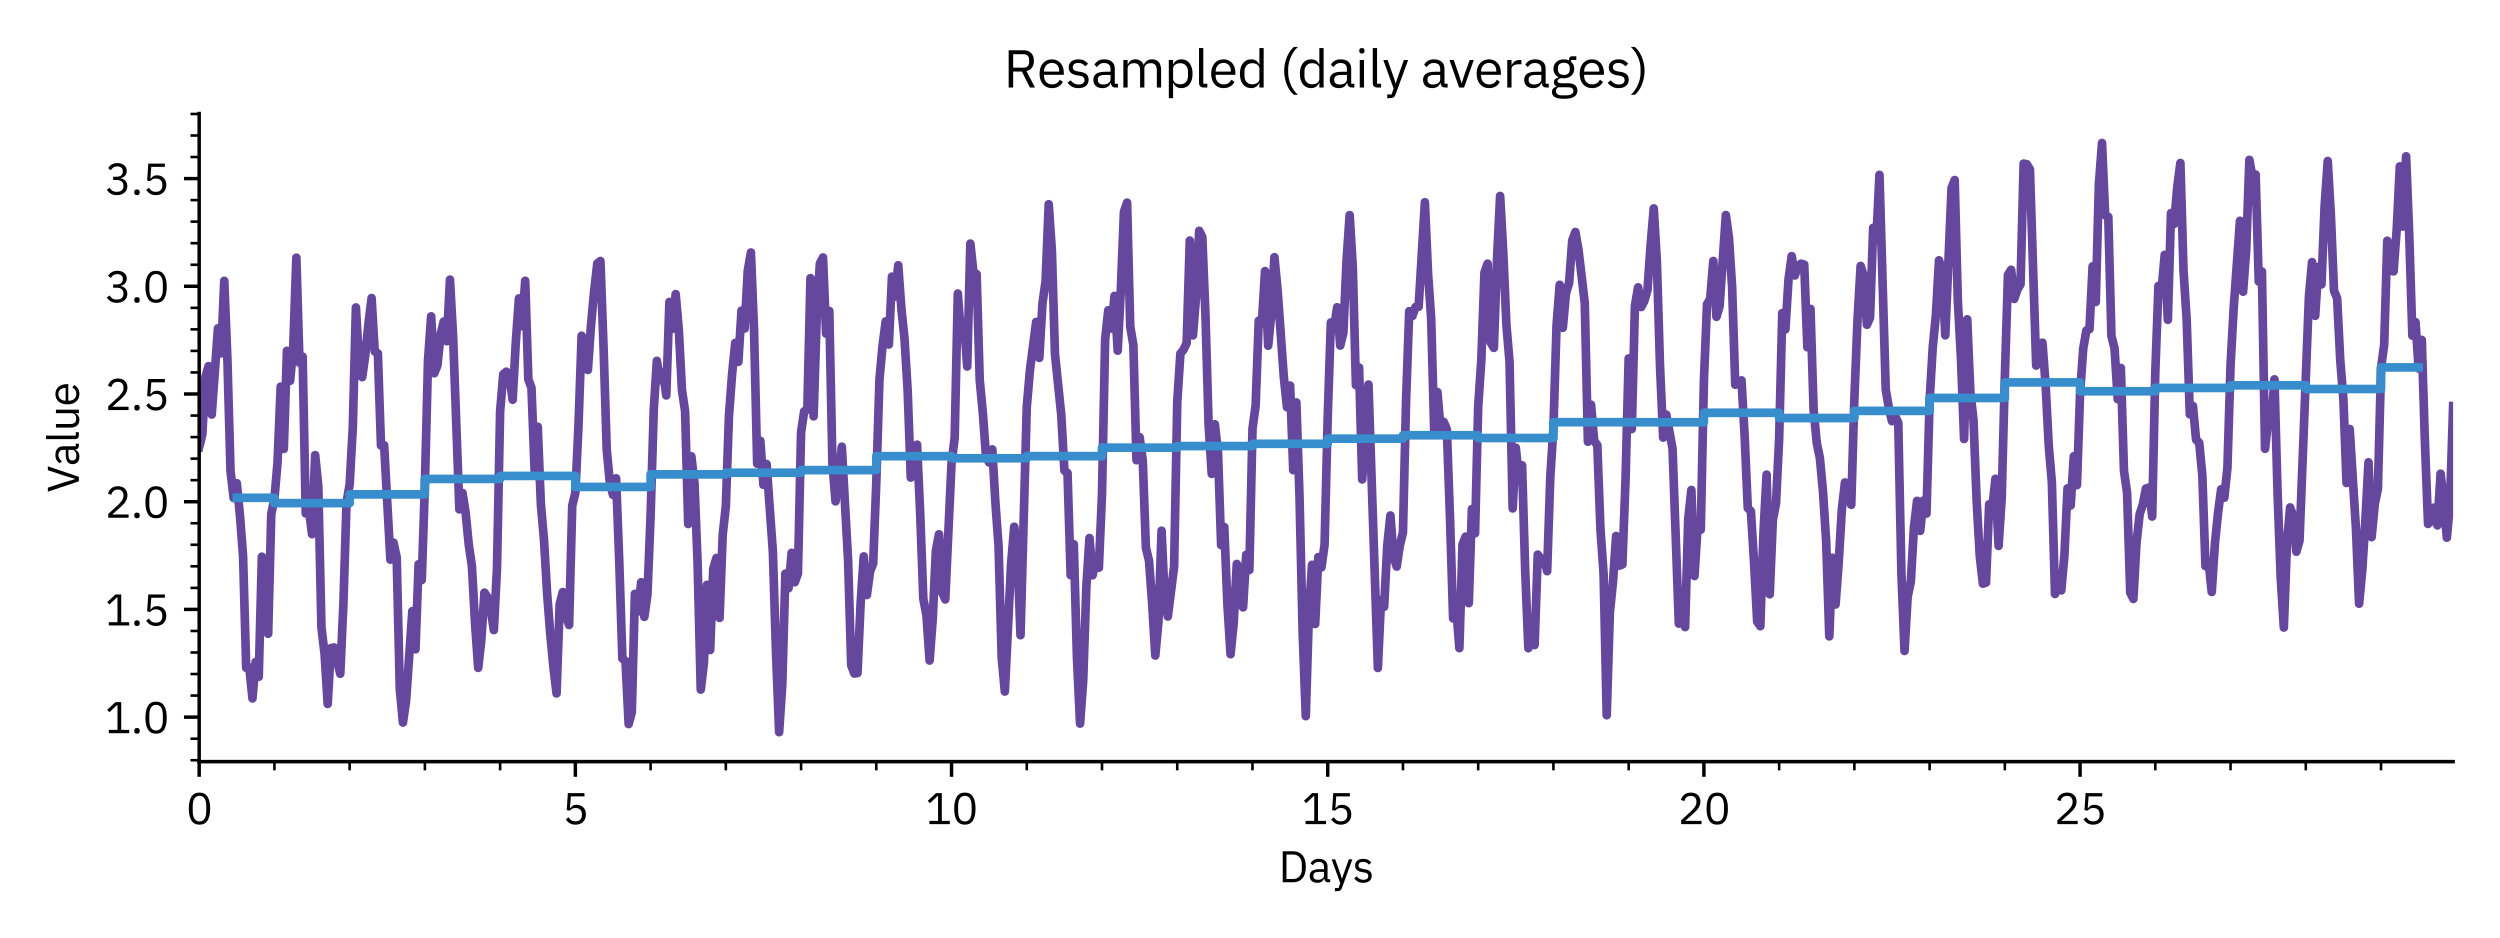 <?xml version="1.0" encoding="utf-8" standalone="no"?>
<!DOCTYPE svg PUBLIC "-//W3C//DTD SVG 1.1//EN"
  "http://www.w3.org/Graphics/SVG/1.1/DTD/svg11.dtd">
<svg xmlns:xlink="http://www.w3.org/1999/xlink" width="576pt" height="216pt" viewBox="0 0 576 216" xmlns="http://www.w3.org/2000/svg" version="1.1">
 <defs>
  <style type="text/css">*{stroke-linejoin: round; stroke-linecap: butt}</style>
 </defs>
 <g id="figure_1">
  <g id="patch_1">
   <path d="M 0 216 
L 576 216 
L 576 0 
L 0 0 
L 0 216 
z
" style="fill: none"/>
  </g>
  <g id="axes_1">
   <g id="patch_2">
    <path d="M 45.89 175.48 
L 565.2 175.48 
L 565.2 26.16 
L 45.89 26.16 
L 45.89 175.48 
z
" style="fill: none"/>
   </g>
   <g id="matplotlib.axis_1">
    <g id="xtick_1">
     <g id="line2d_1">
      <defs>
       <path id="mc8172fa92f" d="M 0 0 
L 0 3.5 
" style="stroke: #000000; stroke-width: 0.8"/>
      </defs>
      <g>
       <use xlink:href="#mc8172fa92f" x="45.89" y="175.48" style="stroke: #000000; stroke-width: 0.8"/>
      </g>
     </g>
     <g id="text_1">
      <!-- 0 -->
      <g transform="translate(42.89 189.88) scale(0.1 -0.1)">
       <defs>
        <path id="IBMPlexSans-30" d="M 1920 -77 
Q 1120 -77 752 531 
Q 384 1139 384 2234 
Q 384 3328 752 3936 
Q 1120 4544 1920 4544 
Q 2720 4544 3088 3936 
Q 3456 3328 3456 2234 
Q 3456 1139 3088 531 
Q 2720 -77 1920 -77 
z
M 1920 390 
Q 2182 390 2368 499 
Q 2554 608 2669 806 
Q 2784 1005 2838 1273 
Q 2893 1542 2893 1869 
L 2893 2598 
Q 2893 2925 2838 3193 
Q 2784 3462 2669 3660 
Q 2554 3859 2368 3968 
Q 2182 4077 1920 4077 
Q 1658 4077 1472 3968 
Q 1286 3859 1171 3660 
Q 1056 3462 1001 3193 
Q 947 2925 947 2598 
L 947 1869 
Q 947 1542 1001 1273 
Q 1056 1005 1171 806 
Q 1286 608 1472 499 
Q 1658 390 1920 390 
z
" transform="scale(0.016)"/>
       </defs>
       <use xlink:href="#IBMPlexSans-30"/>
      </g>
     </g>
    </g>
    <g id="xtick_2">
     <g id="line2d_2">
      <g>
       <use xlink:href="#mc8172fa92f" x="132.562" y="175.48" style="stroke: #000000; stroke-width: 0.8"/>
      </g>
     </g>
     <g id="text_2">
      <!-- 5 -->
      <g transform="translate(129.562 189.88) scale(0.1 -0.1)">
       <defs>
        <path id="IBMPlexSans-35" d="M 3187 3994 
L 1229 3994 
L 1101 2291 
L 1146 2291 
Q 1306 2515 1507 2649 
Q 1709 2784 2061 2784 
Q 2349 2784 2592 2688 
Q 2835 2592 3014 2416 
Q 3194 2240 3293 1984 
Q 3392 1728 3392 1402 
Q 3392 1075 3289 803 
Q 3187 531 2992 336 
Q 2797 141 2518 32 
Q 2240 -77 1888 -77 
Q 1606 -77 1392 -13 
Q 1178 51 1011 160 
Q 845 269 720 403 
Q 595 538 493 685 
L 896 992 
Q 979 858 1072 749 
Q 1165 640 1277 563 
Q 1389 486 1536 444 
Q 1683 403 1888 403 
Q 2349 403 2585 646 
Q 2822 890 2822 1331 
L 2822 1395 
Q 2822 1837 2585 2080 
Q 2349 2323 1888 2323 
Q 1581 2323 1405 2211 
Q 1229 2099 1088 1946 
L 634 2010 
L 794 4467 
L 3187 4467 
L 3187 3994 
z
" transform="scale(0.016)"/>
       </defs>
       <use xlink:href="#IBMPlexSans-35"/>
      </g>
     </g>
    </g>
    <g id="xtick_3">
     <g id="line2d_3">
      <g>
       <use xlink:href="#mc8172fa92f" x="219.234" y="175.48" style="stroke: #000000; stroke-width: 0.8"/>
      </g>
     </g>
     <g id="text_3">
      <!-- 10 -->
      <g transform="translate(213.234 189.88) scale(0.1 -0.1)">
       <defs>
        <path id="IBMPlexSans-31" d="M 563 0 
L 563 474 
L 1811 474 
L 1811 4070 
L 1766 4070 
L 640 3021 
L 326 3360 
L 1510 4467 
L 2349 4467 
L 2349 474 
L 3501 474 
L 3501 0 
L 563 0 
z
" transform="scale(0.016)"/>
       </defs>
       <use xlink:href="#IBMPlexSans-31"/>
       <use xlink:href="#IBMPlexSans-30" transform="translate(60 0)"/>
      </g>
     </g>
    </g>
    <g id="xtick_4">
     <g id="line2d_4">
      <g>
       <use xlink:href="#mc8172fa92f" x="305.906" y="175.48" style="stroke: #000000; stroke-width: 0.8"/>
      </g>
     </g>
     <g id="text_4">
      <!-- 15 -->
      <g transform="translate(299.906 189.88) scale(0.1 -0.1)">
       <use xlink:href="#IBMPlexSans-31"/>
       <use xlink:href="#IBMPlexSans-35" transform="translate(60 0)"/>
      </g>
     </g>
    </g>
    <g id="xtick_5">
     <g id="line2d_5">
      <g>
       <use xlink:href="#mc8172fa92f" x="392.578" y="175.48" style="stroke: #000000; stroke-width: 0.8"/>
      </g>
     </g>
     <g id="text_5">
      <!-- 20 -->
      <g transform="translate(386.578 189.88) scale(0.1 -0.1)">
       <defs>
        <path id="IBMPlexSans-32" d="M 3411 0 
L 480 0 
L 480 550 
L 1939 1894 
Q 2253 2182 2464 2505 
Q 2675 2829 2675 3155 
L 2675 3232 
Q 2675 3603 2470 3833 
Q 2266 4064 1850 4064 
Q 1645 4064 1491 4006 
Q 1338 3949 1226 3846 
Q 1114 3744 1040 3606 
Q 966 3469 922 3309 
L 442 3494 
Q 506 3693 618 3881 
Q 730 4070 899 4217 
Q 1069 4365 1309 4454 
Q 1549 4544 1875 4544 
Q 2202 4544 2458 4448 
Q 2714 4352 2886 4179 
Q 3059 4006 3152 3769 
Q 3245 3533 3245 3245 
Q 3245 2982 3171 2758 
Q 3098 2534 2970 2332 
Q 2842 2131 2659 1939 
Q 2477 1747 2266 1555 
L 1062 474 
L 3411 474 
L 3411 0 
z
" transform="scale(0.016)"/>
       </defs>
       <use xlink:href="#IBMPlexSans-32"/>
       <use xlink:href="#IBMPlexSans-30" transform="translate(60 0)"/>
      </g>
     </g>
    </g>
    <g id="xtick_6">
     <g id="line2d_6">
      <g>
       <use xlink:href="#mc8172fa92f" x="479.25" y="175.48" style="stroke: #000000; stroke-width: 0.8"/>
      </g>
     </g>
     <g id="text_6">
      <!-- 25 -->
      <g transform="translate(473.25 189.88) scale(0.1 -0.1)">
       <use xlink:href="#IBMPlexSans-32"/>
       <use xlink:href="#IBMPlexSans-35" transform="translate(60 0)"/>
      </g>
     </g>
    </g>
    <g id="xtick_7">
     <g id="line2d_7">
      <defs>
       <path id="m38eae09aa5" d="M 0 0 
L 0 2 
" style="stroke: #000000; stroke-width: 0.6"/>
      </defs>
      <g>
       <use xlink:href="#m38eae09aa5" x="63.224" y="175.48" style="stroke: #000000; stroke-width: 0.6"/>
      </g>
     </g>
    </g>
    <g id="xtick_8">
     <g id="line2d_8">
      <g>
       <use xlink:href="#m38eae09aa5" x="80.559" y="175.48" style="stroke: #000000; stroke-width: 0.6"/>
      </g>
     </g>
    </g>
    <g id="xtick_9">
     <g id="line2d_9">
      <g>
       <use xlink:href="#m38eae09aa5" x="97.893" y="175.48" style="stroke: #000000; stroke-width: 0.6"/>
      </g>
     </g>
    </g>
    <g id="xtick_10">
     <g id="line2d_10">
      <g>
       <use xlink:href="#m38eae09aa5" x="115.228" y="175.48" style="stroke: #000000; stroke-width: 0.6"/>
      </g>
     </g>
    </g>
    <g id="xtick_11">
     <g id="line2d_11">
      <g>
       <use xlink:href="#m38eae09aa5" x="149.896" y="175.48" style="stroke: #000000; stroke-width: 0.6"/>
      </g>
     </g>
    </g>
    <g id="xtick_12">
     <g id="line2d_12">
      <g>
       <use xlink:href="#m38eae09aa5" x="167.231" y="175.48" style="stroke: #000000; stroke-width: 0.6"/>
      </g>
     </g>
    </g>
    <g id="xtick_13">
     <g id="line2d_13">
      <g>
       <use xlink:href="#m38eae09aa5" x="184.565" y="175.48" style="stroke: #000000; stroke-width: 0.6"/>
      </g>
     </g>
    </g>
    <g id="xtick_14">
     <g id="line2d_14">
      <g>
       <use xlink:href="#m38eae09aa5" x="201.9" y="175.48" style="stroke: #000000; stroke-width: 0.6"/>
      </g>
     </g>
    </g>
    <g id="xtick_15">
     <g id="line2d_15">
      <g>
       <use xlink:href="#m38eae09aa5" x="236.568" y="175.48" style="stroke: #000000; stroke-width: 0.6"/>
      </g>
     </g>
    </g>
    <g id="xtick_16">
     <g id="line2d_16">
      <g>
       <use xlink:href="#m38eae09aa5" x="253.903" y="175.48" style="stroke: #000000; stroke-width: 0.6"/>
      </g>
     </g>
    </g>
    <g id="xtick_17">
     <g id="line2d_17">
      <g>
       <use xlink:href="#m38eae09aa5" x="271.237" y="175.48" style="stroke: #000000; stroke-width: 0.6"/>
      </g>
     </g>
    </g>
    <g id="xtick_18">
     <g id="line2d_18">
      <g>
       <use xlink:href="#m38eae09aa5" x="288.572" y="175.48" style="stroke: #000000; stroke-width: 0.6"/>
      </g>
     </g>
    </g>
    <g id="xtick_19">
     <g id="line2d_19">
      <g>
       <use xlink:href="#m38eae09aa5" x="323.241" y="175.48" style="stroke: #000000; stroke-width: 0.6"/>
      </g>
     </g>
    </g>
    <g id="xtick_20">
     <g id="line2d_20">
      <g>
       <use xlink:href="#m38eae09aa5" x="340.575" y="175.48" style="stroke: #000000; stroke-width: 0.6"/>
      </g>
     </g>
    </g>
    <g id="xtick_21">
     <g id="line2d_21">
      <g>
       <use xlink:href="#m38eae09aa5" x="357.909" y="175.48" style="stroke: #000000; stroke-width: 0.6"/>
      </g>
     </g>
    </g>
    <g id="xtick_22">
     <g id="line2d_22">
      <g>
       <use xlink:href="#m38eae09aa5" x="375.244" y="175.48" style="stroke: #000000; stroke-width: 0.6"/>
      </g>
     </g>
    </g>
    <g id="xtick_23">
     <g id="line2d_23">
      <g>
       <use xlink:href="#m38eae09aa5" x="409.913" y="175.48" style="stroke: #000000; stroke-width: 0.6"/>
      </g>
     </g>
    </g>
    <g id="xtick_24">
     <g id="line2d_24">
      <g>
       <use xlink:href="#m38eae09aa5" x="427.247" y="175.48" style="stroke: #000000; stroke-width: 0.6"/>
      </g>
     </g>
    </g>
    <g id="xtick_25">
     <g id="line2d_25">
      <g>
       <use xlink:href="#m38eae09aa5" x="444.581" y="175.48" style="stroke: #000000; stroke-width: 0.6"/>
      </g>
     </g>
    </g>
    <g id="xtick_26">
     <g id="line2d_26">
      <g>
       <use xlink:href="#m38eae09aa5" x="461.916" y="175.48" style="stroke: #000000; stroke-width: 0.6"/>
      </g>
     </g>
    </g>
    <g id="xtick_27">
     <g id="line2d_27">
      <g>
       <use xlink:href="#m38eae09aa5" x="496.585" y="175.48" style="stroke: #000000; stroke-width: 0.6"/>
      </g>
     </g>
    </g>
    <g id="xtick_28">
     <g id="line2d_28">
      <g>
       <use xlink:href="#m38eae09aa5" x="513.919" y="175.48" style="stroke: #000000; stroke-width: 0.6"/>
      </g>
     </g>
    </g>
    <g id="xtick_29">
     <g id="line2d_29">
      <g>
       <use xlink:href="#m38eae09aa5" x="531.253" y="175.48" style="stroke: #000000; stroke-width: 0.6"/>
      </g>
     </g>
    </g>
    <g id="xtick_30">
     <g id="line2d_30">
      <g>
       <use xlink:href="#m38eae09aa5" x="548.588" y="175.48" style="stroke: #000000; stroke-width: 0.6"/>
      </g>
     </g>
    </g>
    <g id="text_7">
     <!-- Days -->
     <g transform="translate(294.59 203.28) scale(0.1 -0.1)">
      <defs>
       <path id="IBMPlexSans-44" d="M 595 4467 
L 2093 4467 
Q 2509 4467 2848 4326 
Q 3187 4186 3427 3907 
Q 3667 3629 3795 3209 
Q 3923 2790 3923 2234 
Q 3923 1677 3795 1257 
Q 3667 838 3427 560 
Q 3187 282 2848 141 
Q 2509 0 2093 0 
L 595 0 
L 595 4467 
z
M 2093 474 
Q 2368 474 2598 566 
Q 2829 659 2995 838 
Q 3162 1018 3254 1277 
Q 3347 1536 3347 1869 
L 3347 2598 
Q 3347 2931 3254 3190 
Q 3162 3450 2995 3629 
Q 2829 3808 2598 3901 
Q 2368 3994 2093 3994 
L 1133 3994 
L 1133 474 
L 2093 474 
z
" transform="scale(0.016)"/>
       <path id="IBMPlexSans-61" d="M 2944 0 
Q 2656 0 2531 153 
Q 2406 307 2374 538 
L 2342 538 
Q 2234 230 1984 76 
Q 1734 -77 1389 -77 
Q 864 -77 573 192 
Q 282 461 282 922 
Q 282 1389 624 1638 
Q 966 1888 1690 1888 
L 2342 1888 
L 2342 2214 
Q 2342 2566 2150 2752 
Q 1958 2938 1562 2938 
Q 1261 2938 1059 2803 
Q 858 2669 723 2445 
L 416 2733 
Q 550 3002 844 3190 
Q 1139 3379 1587 3379 
Q 2189 3379 2521 3084 
Q 2854 2790 2854 2266 
L 2854 448 
L 3232 448 
L 3232 0 
L 2944 0 
z
M 1472 358 
Q 1664 358 1824 403 
Q 1984 448 2099 531 
Q 2214 614 2278 723 
Q 2342 832 2342 960 
L 2342 1504 
L 1664 1504 
Q 1222 1504 1020 1376 
Q 819 1248 819 1005 
L 819 870 
Q 819 627 995 492 
Q 1171 358 1472 358 
z
" transform="scale(0.016)"/>
       <path id="IBMPlexSans-79" d="M 2579 3302 
L 3085 3302 
L 1606 -768 
Q 1549 -915 1491 -1014 
Q 1434 -1114 1350 -1171 
Q 1267 -1229 1142 -1254 
Q 1018 -1280 838 -1280 
L 576 -1280 
L 576 -832 
L 1094 -832 
L 1344 -128 
L 109 3302 
L 621 3302 
L 1414 1056 
L 1568 518 
L 1600 518 
L 1779 1056 
L 2579 3302 
z
" transform="scale(0.016)"/>
       <path id="IBMPlexSans-73" d="M 1536 -77 
Q 1075 -77 764 99 
Q 454 275 230 570 
L 595 864 
Q 787 621 1024 489 
Q 1261 358 1574 358 
Q 1901 358 2083 499 
Q 2266 640 2266 896 
Q 2266 1088 2141 1225 
Q 2016 1363 1690 1414 
L 1427 1453 
Q 1197 1485 1005 1552 
Q 813 1619 669 1731 
Q 525 1843 445 2009 
Q 365 2176 365 2406 
Q 365 2650 454 2832 
Q 544 3014 701 3136 
Q 858 3258 1075 3318 
Q 1293 3379 1542 3379 
Q 1946 3379 2218 3238 
Q 2490 3098 2694 2848 
L 2355 2541 
Q 2246 2694 2035 2819 
Q 1824 2944 1504 2944 
Q 1184 2944 1021 2806 
Q 858 2669 858 2432 
Q 858 2189 1021 2080 
Q 1184 1971 1491 1920 
L 1747 1882 
Q 2298 1798 2528 1564 
Q 2758 1331 2758 954 
Q 2758 474 2432 198 
Q 2106 -77 1536 -77 
z
" transform="scale(0.016)"/>
      </defs>
      <use xlink:href="#IBMPlexSans-44"/>
      <use xlink:href="#IBMPlexSans-61" transform="translate(67.1 0)"/>
      <use xlink:href="#IBMPlexSans-79" transform="translate(120.5 0)"/>
      <use xlink:href="#IBMPlexSans-73" transform="translate(170.4 0)"/>
     </g>
    </g>
   </g>
   <g id="matplotlib.axis_2">
    <g id="ytick_1">
     <g id="line2d_31">
      <defs>
       <path id="m98d72fa22c" d="M 0 0 
L -3.5 0 
" style="stroke: #000000; stroke-width: 0.8"/>
      </defs>
      <g>
       <use xlink:href="#m98d72fa22c" x="45.89" y="165.226" style="stroke: #000000; stroke-width: 0.8"/>
      </g>
     </g>
     <g id="text_8">
      <!-- 1.0 -->
      <g transform="translate(24.17 168.926) scale(0.1 -0.1)">
       <defs>
        <path id="IBMPlexSans-2e" d="M 870 -77 
Q 666 -77 573 25 
Q 480 128 480 294 
L 480 378 
Q 480 544 573 646 
Q 666 749 870 749 
Q 1075 749 1168 646 
Q 1261 544 1261 378 
L 1261 294 
Q 1261 128 1168 25 
Q 1075 -77 870 -77 
z
" transform="scale(0.016)"/>
       </defs>
       <use xlink:href="#IBMPlexSans-31"/>
       <use xlink:href="#IBMPlexSans-2e" transform="translate(60 0)"/>
       <use xlink:href="#IBMPlexSans-30" transform="translate(87.2 0)"/>
      </g>
     </g>
    </g>
    <g id="ytick_2">
     <g id="line2d_32">
      <g>
       <use xlink:href="#m98d72fa22c" x="45.89" y="140.409" style="stroke: #000000; stroke-width: 0.8"/>
      </g>
     </g>
     <g id="text_9">
      <!-- 1.5 -->
      <g transform="translate(24.17 144.109) scale(0.1 -0.1)">
       <use xlink:href="#IBMPlexSans-31"/>
       <use xlink:href="#IBMPlexSans-2e" transform="translate(60 0)"/>
       <use xlink:href="#IBMPlexSans-35" transform="translate(87.2 0)"/>
      </g>
     </g>
    </g>
    <g id="ytick_3">
     <g id="line2d_33">
      <g>
       <use xlink:href="#m98d72fa22c" x="45.89" y="115.593" style="stroke: #000000; stroke-width: 0.8"/>
      </g>
     </g>
     <g id="text_10">
      <!-- 2.0 -->
      <g transform="translate(24.17 119.293) scale(0.1 -0.1)">
       <use xlink:href="#IBMPlexSans-32"/>
       <use xlink:href="#IBMPlexSans-2e" transform="translate(60 0)"/>
       <use xlink:href="#IBMPlexSans-30" transform="translate(87.2 0)"/>
      </g>
     </g>
    </g>
    <g id="ytick_4">
     <g id="line2d_34">
      <g>
       <use xlink:href="#m98d72fa22c" x="45.89" y="90.776" style="stroke: #000000; stroke-width: 0.8"/>
      </g>
     </g>
     <g id="text_11">
      <!-- 2.5 -->
      <g transform="translate(24.17 94.476) scale(0.1 -0.1)">
       <use xlink:href="#IBMPlexSans-32"/>
       <use xlink:href="#IBMPlexSans-2e" transform="translate(60 0)"/>
       <use xlink:href="#IBMPlexSans-35" transform="translate(87.2 0)"/>
      </g>
     </g>
    </g>
    <g id="ytick_5">
     <g id="line2d_35">
      <g>
       <use xlink:href="#m98d72fa22c" x="45.89" y="65.959" style="stroke: #000000; stroke-width: 0.8"/>
      </g>
     </g>
     <g id="text_12">
      <!-- 3.0 -->
      <g transform="translate(24.17 69.659) scale(0.1 -0.1)">
       <defs>
        <path id="IBMPlexSans-33" d="M 1670 2573 
Q 2125 2573 2352 2781 
Q 2579 2989 2579 3315 
L 2579 3360 
Q 2579 3712 2358 3888 
Q 2138 4064 1779 4064 
Q 1434 4064 1216 3913 
Q 998 3763 858 3507 
L 461 3814 
Q 544 3949 662 4080 
Q 781 4211 941 4313 
Q 1101 4416 1312 4480 
Q 1523 4544 1792 4544 
Q 2074 4544 2323 4470 
Q 2573 4397 2755 4253 
Q 2938 4109 3043 3897 
Q 3149 3686 3149 3418 
Q 3149 3200 3081 3027 
Q 3014 2854 2899 2726 
Q 2784 2598 2627 2508 
Q 2470 2419 2291 2374 
L 2291 2349 
Q 2470 2310 2640 2224 
Q 2810 2138 2941 2000 
Q 3072 1862 3152 1667 
Q 3232 1472 3232 1222 
Q 3232 934 3123 694 
Q 3014 454 2816 284 
Q 2618 115 2336 19 
Q 2054 -77 1715 -77 
Q 1427 -77 1203 -13 
Q 979 51 806 160 
Q 634 269 502 403 
Q 371 538 269 685 
L 672 992 
Q 755 858 854 749 
Q 954 640 1075 563 
Q 1197 486 1350 444 
Q 1504 403 1709 403 
Q 2182 403 2425 617 
Q 2669 832 2669 1229 
L 2669 1280 
Q 2669 1677 2425 1891 
Q 2182 2106 1709 2106 
L 1184 2106 
L 1184 2573 
L 1670 2573 
z
" transform="scale(0.016)"/>
       </defs>
       <use xlink:href="#IBMPlexSans-33"/>
       <use xlink:href="#IBMPlexSans-2e" transform="translate(60 0)"/>
       <use xlink:href="#IBMPlexSans-30" transform="translate(87.2 0)"/>
      </g>
     </g>
    </g>
    <g id="ytick_6">
     <g id="line2d_36">
      <g>
       <use xlink:href="#m98d72fa22c" x="45.89" y="41.143" style="stroke: #000000; stroke-width: 0.8"/>
      </g>
     </g>
     <g id="text_13">
      <!-- 3.5 -->
      <g transform="translate(24.17 44.843) scale(0.1 -0.1)">
       <use xlink:href="#IBMPlexSans-33"/>
       <use xlink:href="#IBMPlexSans-2e" transform="translate(60 0)"/>
       <use xlink:href="#IBMPlexSans-35" transform="translate(87.2 0)"/>
      </g>
     </g>
    </g>
    <g id="ytick_7">
     <g id="line2d_37">
      <defs>
       <path id="md1fcb5cee2" d="M 0 0 
L -2 0 
" style="stroke: #000000; stroke-width: 0.6"/>
      </defs>
      <g>
       <use xlink:href="#md1fcb5cee2" x="45.89" y="175.152" style="stroke: #000000; stroke-width: 0.6"/>
      </g>
     </g>
    </g>
    <g id="ytick_8">
     <g id="line2d_38">
      <g>
       <use xlink:href="#md1fcb5cee2" x="45.89" y="170.189" style="stroke: #000000; stroke-width: 0.6"/>
      </g>
     </g>
    </g>
    <g id="ytick_9">
     <g id="line2d_39">
      <g>
       <use xlink:href="#md1fcb5cee2" x="45.89" y="160.263" style="stroke: #000000; stroke-width: 0.6"/>
      </g>
     </g>
    </g>
    <g id="ytick_10">
     <g id="line2d_40">
      <g>
       <use xlink:href="#md1fcb5cee2" x="45.89" y="155.299" style="stroke: #000000; stroke-width: 0.6"/>
      </g>
     </g>
    </g>
    <g id="ytick_11">
     <g id="line2d_41">
      <g>
       <use xlink:href="#md1fcb5cee2" x="45.89" y="150.336" style="stroke: #000000; stroke-width: 0.6"/>
      </g>
     </g>
    </g>
    <g id="ytick_12">
     <g id="line2d_42">
      <g>
       <use xlink:href="#md1fcb5cee2" x="45.89" y="145.373" style="stroke: #000000; stroke-width: 0.6"/>
      </g>
     </g>
    </g>
    <g id="ytick_13">
     <g id="line2d_43">
      <g>
       <use xlink:href="#md1fcb5cee2" x="45.89" y="135.446" style="stroke: #000000; stroke-width: 0.6"/>
      </g>
     </g>
    </g>
    <g id="ytick_14">
     <g id="line2d_44">
      <g>
       <use xlink:href="#md1fcb5cee2" x="45.89" y="130.483" style="stroke: #000000; stroke-width: 0.6"/>
      </g>
     </g>
    </g>
    <g id="ytick_15">
     <g id="line2d_45">
      <g>
       <use xlink:href="#md1fcb5cee2" x="45.89" y="125.519" style="stroke: #000000; stroke-width: 0.6"/>
      </g>
     </g>
    </g>
    <g id="ytick_16">
     <g id="line2d_46">
      <g>
       <use xlink:href="#md1fcb5cee2" x="45.89" y="120.556" style="stroke: #000000; stroke-width: 0.6"/>
      </g>
     </g>
    </g>
    <g id="ytick_17">
     <g id="line2d_47">
      <g>
       <use xlink:href="#md1fcb5cee2" x="45.89" y="110.629" style="stroke: #000000; stroke-width: 0.6"/>
      </g>
     </g>
    </g>
    <g id="ytick_18">
     <g id="line2d_48">
      <g>
       <use xlink:href="#md1fcb5cee2" x="45.89" y="105.666" style="stroke: #000000; stroke-width: 0.6"/>
      </g>
     </g>
    </g>
    <g id="ytick_19">
     <g id="line2d_49">
      <g>
       <use xlink:href="#md1fcb5cee2" x="45.89" y="100.703" style="stroke: #000000; stroke-width: 0.6"/>
      </g>
     </g>
    </g>
    <g id="ytick_20">
     <g id="line2d_50">
      <g>
       <use xlink:href="#md1fcb5cee2" x="45.89" y="95.739" style="stroke: #000000; stroke-width: 0.6"/>
      </g>
     </g>
    </g>
    <g id="ytick_21">
     <g id="line2d_51">
      <g>
       <use xlink:href="#md1fcb5cee2" x="45.89" y="85.813" style="stroke: #000000; stroke-width: 0.6"/>
      </g>
     </g>
    </g>
    <g id="ytick_22">
     <g id="line2d_52">
      <g>
       <use xlink:href="#md1fcb5cee2" x="45.89" y="80.849" style="stroke: #000000; stroke-width: 0.6"/>
      </g>
     </g>
    </g>
    <g id="ytick_23">
     <g id="line2d_53">
      <g>
       <use xlink:href="#md1fcb5cee2" x="45.89" y="75.886" style="stroke: #000000; stroke-width: 0.6"/>
      </g>
     </g>
    </g>
    <g id="ytick_24">
     <g id="line2d_54">
      <g>
       <use xlink:href="#md1fcb5cee2" x="45.89" y="70.923" style="stroke: #000000; stroke-width: 0.6"/>
      </g>
     </g>
    </g>
    <g id="ytick_25">
     <g id="line2d_55">
      <g>
       <use xlink:href="#md1fcb5cee2" x="45.89" y="60.996" style="stroke: #000000; stroke-width: 0.6"/>
      </g>
     </g>
    </g>
    <g id="ytick_26">
     <g id="line2d_56">
      <g>
       <use xlink:href="#md1fcb5cee2" x="45.89" y="56.033" style="stroke: #000000; stroke-width: 0.6"/>
      </g>
     </g>
    </g>
    <g id="ytick_27">
     <g id="line2d_57">
      <g>
       <use xlink:href="#md1fcb5cee2" x="45.89" y="51.069" style="stroke: #000000; stroke-width: 0.6"/>
      </g>
     </g>
    </g>
    <g id="ytick_28">
     <g id="line2d_58">
      <g>
       <use xlink:href="#md1fcb5cee2" x="45.89" y="46.106" style="stroke: #000000; stroke-width: 0.6"/>
      </g>
     </g>
    </g>
    <g id="ytick_29">
     <g id="line2d_59">
      <g>
       <use xlink:href="#md1fcb5cee2" x="45.89" y="36.179" style="stroke: #000000; stroke-width: 0.6"/>
      </g>
     </g>
    </g>
    <g id="ytick_30">
     <g id="line2d_60">
      <g>
       <use xlink:href="#md1fcb5cee2" x="45.89" y="31.216" style="stroke: #000000; stroke-width: 0.6"/>
      </g>
     </g>
    </g>
    <g id="ytick_31">
     <g id="line2d_61">
      <g>
       <use xlink:href="#md1fcb5cee2" x="45.89" y="26.253" style="stroke: #000000; stroke-width: 0.6"/>
      </g>
     </g>
    </g>
    <g id="text_14">
     <!-- Value -->
     <g transform="translate(18.17 113.481) rotate(-90) scale(0.1 -0.1)">
      <defs>
       <path id="IBMPlexSans-56" d="M 1613 0 
L 128 4467 
L 704 4467 
L 1440 2214 
L 1933 538 
L 1965 538 
L 2470 2214 
L 3213 4467 
L 3770 4467 
L 2266 0 
L 1613 0 
z
" transform="scale(0.016)"/>
       <path id="IBMPlexSans-6c" d="M 1088 0 
Q 819 0 681 150 
Q 544 301 544 531 
L 544 4736 
L 1056 4736 
L 1056 448 
L 1542 448 
L 1542 0 
L 1088 0 
z
" transform="scale(0.016)"/>
       <path id="IBMPlexSans-75" d="M 2579 538 
L 2554 538 
Q 2502 422 2428 310 
Q 2355 198 2246 112 
Q 2138 26 1984 -25 
Q 1830 -77 1626 -77 
Q 1114 -77 813 252 
Q 512 582 512 1184 
L 512 3302 
L 1024 3302 
L 1024 1274 
Q 1024 384 1779 384 
Q 1933 384 2077 422 
Q 2221 461 2333 537 
Q 2445 614 2512 732 
Q 2579 851 2579 1018 
L 2579 3302 
L 3091 3302 
L 3091 0 
L 2579 0 
L 2579 538 
z
" transform="scale(0.016)"/>
       <path id="IBMPlexSans-65" d="M 1786 -77 
Q 1446 -77 1174 44 
Q 902 166 707 393 
Q 512 621 406 937 
Q 301 1254 301 1651 
Q 301 2042 406 2362 
Q 512 2682 707 2909 
Q 902 3136 1174 3257 
Q 1446 3379 1786 3379 
Q 2118 3379 2380 3257 
Q 2643 3136 2828 2921 
Q 3014 2707 3113 2412 
Q 3213 2118 3213 1766 
L 3213 1523 
L 838 1523 
L 838 1370 
Q 838 1158 905 976 
Q 973 794 1097 659 
Q 1222 525 1404 448 
Q 1587 371 1818 371 
Q 2131 371 2364 518 
Q 2598 666 2726 941 
L 3091 678 
Q 2931 339 2592 131 
Q 2253 -77 1786 -77 
z
M 1786 2950 
Q 1574 2950 1401 2876 
Q 1229 2803 1104 2668 
Q 979 2534 908 2352 
Q 838 2170 838 1952 
L 838 1907 
L 2662 1907 
L 2662 1978 
Q 2662 2419 2422 2684 
Q 2182 2950 1786 2950 
z
" transform="scale(0.016)"/>
      </defs>
      <use xlink:href="#IBMPlexSans-56"/>
      <use xlink:href="#IBMPlexSans-61" transform="translate(60.9 0)"/>
      <use xlink:href="#IBMPlexSans-6c" transform="translate(114.3 0)"/>
      <use xlink:href="#IBMPlexSans-75" transform="translate(141.5 0)"/>
      <use xlink:href="#IBMPlexSans-65" transform="translate(198.3 0)"/>
     </g>
    </g>
   </g>
   <g id="line2d_62">
    <path d="M 45.89 103.007 
L 46.612 100.147 
L 47.335 86.815 
L 48.057 84.358 
L 48.779 95.51 
L 50.224 75.644 
L 50.946 81.417 
L 51.668 64.702 
L 52.39 82.673 
L 53.113 108.579 
L 53.835 114.735 
L 54.557 111.334 
L 55.279 118.681 
L 56.002 128.077 
L 56.724 153.868 
L 57.446 153.786 
L 58.169 160.918 
L 58.891 152.511 
L 59.613 155.929 
L 60.335 128.266 
L 61.058 141.652 
L 61.78 146.015 
L 62.502 118.408 
L 63.224 114.938 
L 63.947 106.485 
L 64.669 89.084 
L 65.391 103.435 
L 66.113 80.832 
L 66.836 87.737 
L 67.558 80.173 
L 68.28 59.375 
L 69.003 83.578 
L 69.725 82.165 
L 70.447 118.299 
L 71.169 117.395 
L 71.892 123.069 
L 72.614 104.858 
L 73.336 112.128 
L 74.058 144.509 
L 74.781 150.663 
L 75.503 162.187 
L 76.225 149.333 
L 76.947 149.176 
L 78.392 155.232 
L 79.114 139.288 
L 79.837 115.789 
L 80.559 111.601 
L 81.281 98.598 
L 82.003 70.84 
L 82.726 83.64 
L 83.448 86.896 
L 84.17 81.763 
L 84.892 74.638 
L 85.615 68.671 
L 86.337 80.976 
L 87.059 81.424 
L 87.781 102.643 
L 88.504 102.59 
L 89.948 128.943 
L 90.671 125.026 
L 91.393 128.411 
L 92.115 158.784 
L 92.837 166.479 
L 93.56 161.456 
L 95.004 140.805 
L 95.726 149.6 
L 96.449 129.997 
L 97.171 133.634 
L 97.893 111.806 
L 98.615 82.992 
L 99.338 72.89 
L 100.06 85.997 
L 100.782 84.187 
L 101.505 77.179 
L 102.227 74.096 
L 102.949 78.612 
L 103.671 64.426 
L 104.394 77.507 
L 105.838 117.355 
L 106.56 113.578 
L 107.283 118.155 
L 108.005 125.523 
L 108.727 130.416 
L 109.449 143.549 
L 110.172 153.878 
L 110.894 147.491 
L 111.616 136.548 
L 112.339 137.669 
L 113.061 140.386 
L 113.783 145.17 
L 114.505 130.953 
L 115.228 94.797 
L 115.95 86.237 
L 116.672 85.636 
L 117.394 86.935 
L 118.117 92.102 
L 118.839 78.871 
L 119.561 68.752 
L 120.284 75.126 
L 121.006 64.687 
L 121.728 87.413 
L 122.45 89.33 
L 123.173 108.319 
L 123.895 98.337 
L 124.617 116.175 
L 125.339 124.443 
L 126.062 136.846 
L 126.784 146.082 
L 127.506 153.656 
L 128.228 159.768 
L 128.951 139.231 
L 129.673 136.419 
L 130.395 142.025 
L 131.118 143.987 
L 131.84 116.533 
L 132.562 113.536 
L 133.284 98.012 
L 134.007 77.353 
L 135.451 85.238 
L 136.173 74.849 
L 136.896 67.037 
L 137.618 60.693 
L 138.34 60.136 
L 139.062 80.069 
L 139.785 103.552 
L 140.507 111.191 
L 141.229 114.012 
L 141.952 110.21 
L 142.674 129.332 
L 143.396 151.728 
L 144.118 152.295 
L 144.841 166.827 
L 145.563 164.124 
L 146.285 136.821 
L 147.007 140.886 
L 147.73 134.144 
L 148.452 142.122 
L 149.174 136.905 
L 149.896 118.895 
L 150.619 94.555 
L 151.341 83.139 
L 152.063 87.566 
L 152.786 85.774 
L 153.508 91.109 
L 154.23 69.574 
L 154.952 75.75 
L 155.675 67.765 
L 156.397 75.996 
L 157.119 89.837 
L 157.841 94.738 
L 158.564 120.727 
L 159.286 105.13 
L 160.008 111.333 
L 160.73 129.793 
L 161.453 158.877 
L 162.175 152.818 
L 162.897 134.751 
L 163.62 149.755 
L 164.342 131.053 
L 165.064 128.564 
L 165.786 142.363 
L 166.509 123.219 
L 167.231 116.617 
L 167.953 95.776 
L 168.675 86.194 
L 169.398 79.011 
L 170.12 83.366 
L 170.842 71.577 
L 171.564 75.69 
L 172.287 62.381 
L 173.009 58.174 
L 173.731 76.02 
L 174.454 106.836 
L 175.176 101.556 
L 175.898 111.709 
L 176.62 106.917 
L 178.065 127.023 
L 178.787 150.098 
L 179.509 168.693 
L 180.232 157.805 
L 180.954 132.172 
L 181.676 135.53 
L 182.398 127.38 
L 183.121 134.148 
L 183.843 132.143 
L 184.565 99.593 
L 185.288 94.747 
L 186.01 94.4 
L 186.732 64.085 
L 187.454 95.921 
L 188.177 72.949 
L 188.899 60.707 
L 189.621 59.316 
L 190.343 76.87 
L 191.066 71.645 
L 191.788 106.713 
L 192.51 115.519 
L 193.232 109.848 
L 193.955 102.923 
L 195.399 129.071 
L 196.122 153.276 
L 196.844 155.18 
L 197.566 155.079 
L 198.288 138.981 
L 199.011 128.198 
L 199.733 137.092 
L 200.455 131.652 
L 201.177 129.842 
L 201.9 111.069 
L 202.622 87.452 
L 203.344 79.577 
L 204.066 74.047 
L 204.789 79.376 
L 205.511 63.738 
L 206.233 68.338 
L 206.956 61.111 
L 207.678 71.088 
L 208.4 78.04 
L 209.122 89.905 
L 209.845 110.035 
L 210.567 106.532 
L 211.289 102.451 
L 212.011 118.281 
L 212.734 137.98 
L 213.456 141.736 
L 214.178 152.184 
L 214.9 142.668 
L 215.623 126.909 
L 216.345 123.095 
L 217.067 136.452 
L 217.79 138.111 
L 219.234 106.655 
L 219.956 100.895 
L 220.679 67.638 
L 221.401 77.321 
L 222.123 74.228 
L 222.845 84.435 
L 223.568 56.12 
L 224.29 62.806 
L 225.012 63.153 
L 225.734 87.65 
L 226.457 95.239 
L 227.179 105.242 
L 227.901 106.55 
L 228.624 103.544 
L 229.346 115.894 
L 230.068 125.858 
L 230.79 151.473 
L 231.513 159.328 
L 232.957 129.959 
L 233.679 121.363 
L 234.402 126.815 
L 235.124 146.35 
L 236.568 93.801 
L 237.291 85.292 
L 238.735 74.171 
L 239.458 82.464 
L 240.18 69.951 
L 240.902 64.815 
L 241.624 47.062 
L 242.347 57.64 
L 243.069 81.614 
L 244.513 95.57 
L 245.236 108.409 
L 245.958 108.986 
L 246.68 132.513 
L 247.403 125.404 
L 248.125 151.371 
L 248.847 166.721 
L 249.569 156.804 
L 250.292 135.304 
L 251.014 123.973 
L 251.736 132.545 
L 252.458 128.701 
L 253.181 130.796 
L 253.903 113.667 
L 254.625 78.171 
L 255.347 71.484 
L 256.07 75.707 
L 256.792 68.18 
L 257.514 80.798 
L 258.237 66.855 
L 258.959 48.799 
L 259.681 46.684 
L 260.403 75.169 
L 261.126 79.506 
L 261.848 106.031 
L 262.57 100.729 
L 263.292 106.117 
L 264.015 126.183 
L 264.737 129.216 
L 265.459 139.058 
L 266.181 151.032 
L 266.904 143.167 
L 267.626 122.281 
L 268.348 137.948 
L 269.071 142.038 
L 270.515 130.512 
L 271.237 92.665 
L 271.96 81.467 
L 272.682 80.588 
L 273.404 79.062 
L 274.126 55.432 
L 274.849 77.266 
L 275.571 68.406 
L 276.293 53.182 
L 277.015 54.622 
L 277.738 72.588 
L 278.46 97.782 
L 279.182 109.183 
L 279.905 97.753 
L 280.627 104.234 
L 281.349 125.586 
L 282.071 121.426 
L 282.794 139.238 
L 283.516 150.729 
L 284.238 143.588 
L 284.96 129.936 
L 285.683 132.766 
L 286.405 139.934 
L 287.127 127.827 
L 287.849 131.324 
L 288.572 98.786 
L 289.294 93.51 
L 290.016 73.901 
L 290.739 74.504 
L 291.461 62.468 
L 292.183 79.656 
L 292.905 72.275 
L 293.628 59.266 
L 294.35 66.747 
L 295.794 86.892 
L 296.517 93.813 
L 297.239 88.844 
L 297.961 108.322 
L 298.683 92.729 
L 299.406 114.394 
L 300.128 145.532 
L 300.85 165.002 
L 301.573 141.276 
L 302.295 130.126 
L 303.017 143.776 
L 303.739 128.354 
L 304.462 130.726 
L 305.184 125.467 
L 305.906 96.037 
L 306.628 74.303 
L 307.351 75.789 
L 308.073 70.793 
L 308.795 79.622 
L 309.517 76.595 
L 310.24 60.156 
L 310.962 49.566 
L 311.684 61.582 
L 312.407 88.734 
L 313.129 84.671 
L 313.851 110.454 
L 315.296 88.6 
L 317.462 153.903 
L 318.185 138.236 
L 318.907 139.791 
L 319.629 125.655 
L 320.351 118.769 
L 321.074 128.276 
L 321.796 130.54 
L 322.518 125.678 
L 323.241 122.659 
L 323.963 92.097 
L 324.685 71.695 
L 325.407 72.814 
L 326.13 70.75 
L 326.852 70.689 
L 328.296 46.605 
L 329.019 62.985 
L 329.741 73.399 
L 330.463 100.005 
L 331.185 90.332 
L 331.908 98.928 
L 332.63 97.206 
L 333.352 98.904 
L 334.075 119.129 
L 334.797 142.479 
L 335.519 140.093 
L 336.241 149.331 
L 336.964 125.451 
L 337.686 123.639 
L 338.408 138.966 
L 339.13 117.294 
L 339.853 122.874 
L 340.575 93.631 
L 341.297 82.929 
L 342.019 62.788 
L 342.742 60.747 
L 343.464 78.941 
L 344.186 80.147 
L 344.909 59.741 
L 345.631 45.157 
L 346.353 58.167 
L 347.075 74.836 
L 347.798 83.412 
L 348.52 117.142 
L 349.242 103.17 
L 349.964 110.162 
L 350.687 107.2 
L 351.409 131.655 
L 352.131 149.342 
L 352.853 147.599 
L 353.576 148.612 
L 354.298 127.786 
L 355.02 128.761 
L 355.743 128.735 
L 356.465 131.596 
L 357.187 109.848 
L 357.909 98.535 
L 358.632 74.905 
L 359.354 65.62 
L 360.076 75.525 
L 360.798 67.526 
L 361.521 65.162 
L 362.243 55.435 
L 362.965 53.453 
L 363.687 57.588 
L 365.132 69.81 
L 365.854 101.77 
L 366.577 93.249 
L 367.299 101.594 
L 368.021 102.559 
L 368.743 121.918 
L 369.466 132.154 
L 370.188 164.779 
L 370.91 141.162 
L 371.632 134.053 
L 372.355 123.492 
L 373.077 130.322 
L 373.799 130.037 
L 374.522 110.57 
L 375.244 82.572 
L 375.966 98.84 
L 376.688 70.51 
L 377.411 66.208 
L 378.133 70.741 
L 378.855 69.338 
L 379.577 66.854 
L 380.3 56.51 
L 381.022 48.02 
L 381.744 60.274 
L 382.466 84.342 
L 383.189 100.822 
L 383.911 95.523 
L 385.356 103.347 
L 386.8 143.683 
L 387.522 141.56 
L 388.245 144.475 
L 388.967 119.598 
L 389.689 112.892 
L 390.411 132.714 
L 391.134 121.137 
L 391.856 122.034 
L 392.578 87.761 
L 393.3 70.093 
L 394.023 68.92 
L 394.745 60.131 
L 395.467 72.993 
L 396.19 70.563 
L 397.634 49.548 
L 398.356 54.833 
L 399.079 66.141 
L 399.801 88.648 
L 400.523 87.911 
L 401.245 87.642 
L 401.968 100.573 
L 402.69 117.042 
L 403.412 117.806 
L 404.134 129.585 
L 404.857 143.202 
L 405.579 144.279 
L 406.301 122.724 
L 407.024 109.351 
L 407.746 136.917 
L 408.468 119.721 
L 409.19 115.997 
L 409.913 101.117 
L 410.635 72.123 
L 411.357 75.884 
L 412.079 64.335 
L 412.802 59.014 
L 413.524 63.467 
L 414.246 61.316 
L 414.968 60.754 
L 415.691 60.976 
L 416.413 80.005 
L 417.135 71.167 
L 417.858 94.469 
L 418.58 102.032 
L 419.302 105.554 
L 420.024 113.37 
L 420.747 124.703 
L 421.469 146.618 
L 422.191 128.514 
L 422.913 139.273 
L 423.636 129.544 
L 424.358 117.418 
L 425.08 111.155 
L 425.802 112.43 
L 426.525 116.301 
L 427.247 91.852 
L 427.969 73.728 
L 428.692 61.276 
L 429.414 63.649 
L 430.136 74.825 
L 430.858 73.172 
L 431.581 52.491 
L 432.303 55.325 
L 433.025 40.29 
L 434.47 89.723 
L 435.192 94.013 
L 435.914 97.035 
L 436.636 95.873 
L 437.359 97.39 
L 438.081 131.964 
L 438.803 149.98 
L 439.526 137.484 
L 440.248 134.036 
L 440.97 121.51 
L 441.692 115.407 
L 442.415 122.31 
L 443.137 115.34 
L 443.859 118.325 
L 444.581 92.282 
L 445.304 80.031 
L 446.026 72.641 
L 446.748 59.978 
L 447.47 62.569 
L 448.193 77.256 
L 449.637 43.348 
L 450.36 41.479 
L 451.082 69.27 
L 451.804 82.46 
L 452.526 101.149 
L 453.249 73.572 
L 453.971 90.366 
L 454.693 96.778 
L 455.415 115.319 
L 456.138 128.135 
L 456.86 134.481 
L 457.582 134.219 
L 458.304 116.193 
L 459.027 117.135 
L 459.749 110.317 
L 460.471 125.778 
L 461.194 114.713 
L 461.916 86.846 
L 462.638 63.327 
L 463.36 62.155 
L 464.083 68.872 
L 464.805 66.699 
L 465.527 65.514 
L 466.249 37.692 
L 466.972 37.838 
L 467.694 39.04 
L 469.138 84.231 
L 469.861 80.899 
L 470.583 78.959 
L 471.305 88.578 
L 472.028 102.627 
L 472.75 111.177 
L 473.472 136.853 
L 474.194 132.324 
L 474.917 136.028 
L 475.639 127.964 
L 476.361 112.514 
L 477.083 116.461 
L 477.806 105.131 
L 478.528 111.776 
L 479.25 90.601 
L 479.972 80.348 
L 480.695 76.16 
L 481.417 75.833 
L 482.139 61.372 
L 482.862 69.572 
L 483.584 42.432 
L 484.306 32.947 
L 485.028 49.586 
L 485.751 49.98 
L 486.473 77.414 
L 487.195 80.266 
L 487.917 91.96 
L 488.64 84.777 
L 489.362 108.476 
L 490.084 113.596 
L 490.806 136.517 
L 491.529 137.995 
L 492.251 125.035 
L 492.973 118.461 
L 493.696 116.293 
L 494.418 112.566 
L 495.14 112.336 
L 495.862 119.01 
L 496.585 85.622 
L 497.307 65.873 
L 498.029 66.847 
L 498.751 58.71 
L 499.474 73.687 
L 500.196 49.104 
L 500.918 51.598 
L 501.641 43.128 
L 502.363 37.554 
L 503.085 62.397 
L 503.807 73.654 
L 504.53 95.446 
L 505.252 93.529 
L 505.974 101.293 
L 506.696 102.011 
L 507.419 109.564 
L 508.141 130.44 
L 508.863 129.447 
L 509.585 136.385 
L 510.308 125.33 
L 511.03 118.212 
L 511.752 112.729 
L 512.475 114.67 
L 513.197 107.819 
L 513.919 84.155 
L 514.641 71.003 
L 516.086 50.875 
L 516.808 67.2 
L 517.53 57.467 
L 518.253 36.835 
L 518.975 40.792 
L 519.697 40.216 
L 520.419 64.858 
L 521.142 62.554 
L 521.864 103.404 
L 522.586 96.739 
L 523.309 97.779 
L 524.031 87.409 
L 524.753 113.623 
L 525.475 133.066 
L 526.198 144.581 
L 526.92 125.042 
L 527.642 116.913 
L 528.364 118.913 
L 529.087 127.103 
L 529.809 124.541 
L 531.976 68.338 
L 532.698 60.394 
L 533.42 72.765 
L 534.143 61.479 
L 534.865 65.521 
L 535.587 47.532 
L 536.309 37.096 
L 537.032 49.515 
L 537.754 66.966 
L 538.476 68.73 
L 539.198 83.044 
L 539.921 92.041 
L 540.643 111.278 
L 541.365 98.841 
L 542.81 121.77 
L 543.532 139.092 
L 544.254 131.547 
L 544.977 120.066 
L 545.699 106.523 
L 546.421 123.752 
L 547.143 116.178 
L 547.866 112.612 
L 548.588 84.806 
L 549.31 79.465 
L 550.032 55.472 
L 550.755 62.302 
L 551.477 62.518 
L 552.199 52.927 
L 552.921 38.335 
L 553.644 52.199 
L 554.366 36.019 
L 555.088 54.201 
L 555.811 77.329 
L 556.533 74.217 
L 557.255 84.904 
L 557.977 78.318 
L 558.7 101.896 
L 559.422 120.714 
L 560.144 120.01 
L 560.866 116.94 
L 561.589 121.049 
L 562.311 109.141 
L 563.033 115.296 
L 563.755 123.879 
L 564.478 116.028 
L 565.2 93.558 
L 565.2 93.558 
" clip-path="url(#p0e06919eb8)" style="fill: none; stroke: #65489d; stroke-width: 2; stroke-linecap: square"/>
   </g>
   <g id="line2d_63">
    <path d="M 54.557 114.694 
L 63.224 114.694 
L 63.224 115.917 
L 80.559 115.917 
L 80.559 113.903 
L 97.893 113.903 
L 97.893 110.342 
L 115.228 110.342 
L 115.228 109.654 
L 132.562 109.654 
L 132.562 112.189 
L 149.896 112.189 
L 149.896 109.295 
L 167.231 109.295 
L 167.231 108.912 
L 184.565 108.912 
L 184.565 108.321 
L 201.9 108.321 
L 201.9 105.11 
L 219.234 105.11 
L 219.234 105.586 
L 236.568 105.586 
L 236.568 105.1 
L 253.903 105.1 
L 253.903 103.143 
L 271.237 103.143 
L 271.237 102.774 
L 288.572 102.774 
L 288.572 102.25 
L 305.906 102.25 
L 305.906 101.065 
L 323.241 101.065 
L 323.241 100.287 
L 340.575 100.287 
L 340.575 100.921 
L 357.909 100.921 
L 357.909 97.277 
L 375.244 97.277 
L 375.244 97.29 
L 392.578 97.29 
L 392.578 95.1 
L 409.913 95.1 
L 409.913 96.314 
L 427.247 96.314 
L 427.247 94.667 
L 444.581 94.667 
L 444.581 91.693 
L 461.916 91.693 
L 461.916 88.108 
L 479.25 88.108 
L 479.25 90.147 
L 496.585 90.147 
L 496.585 89.377 
L 513.919 89.377 
L 513.919 88.775 
L 531.253 88.775 
L 531.253 89.631 
L 548.588 89.631 
L 548.588 84.647 
L 557.255 84.647 
" clip-path="url(#p0e06919eb8)" style="fill: none; stroke: #388ecc; stroke-width: 2; stroke-linecap: square"/>
   </g>
   <g id="patch_3">
    <path d="M 45.89 175.48 
L 45.89 26.16 
" style="fill: none; stroke: #000000; stroke-width: 0.8; stroke-linejoin: miter; stroke-linecap: square"/>
   </g>
   <g id="patch_4">
    <path d="M 45.89 175.48 
L 565.2 175.48 
" style="fill: none; stroke: #000000; stroke-width: 0.8; stroke-linejoin: miter; stroke-linecap: square"/>
   </g>
   <g id="text_15">
    <!-- Resampled (daily averages) -->
    <g transform="translate(231.256 20.16) scale(0.12 -0.12)">
     <defs>
      <path id="IBMPlexSans-52" d="M 1133 0 
L 595 0 
L 595 4467 
L 2374 4467 
Q 2963 4467 3292 4140 
Q 3622 3814 3622 3200 
Q 3622 2707 3395 2390 
Q 3168 2074 2726 1971 
L 3750 0 
L 3142 0 
L 2176 1920 
L 1133 1920 
L 1133 0 
z
M 2374 2381 
Q 2694 2381 2870 2547 
Q 3046 2714 3046 3021 
L 3046 3354 
Q 3046 3661 2870 3827 
Q 2694 3994 2374 3994 
L 1133 3994 
L 1133 2381 
L 2374 2381 
z
" transform="scale(0.016)"/>
      <path id="IBMPlexSans-6d" d="M 544 0 
L 544 3302 
L 1056 3302 
L 1056 2765 
L 1082 2765 
Q 1139 2893 1212 3005 
Q 1286 3117 1392 3200 
Q 1498 3283 1638 3331 
Q 1779 3379 1971 3379 
Q 2298 3379 2573 3222 
Q 2848 3066 2982 2707 
L 2995 2707 
Q 3085 2976 3331 3177 
Q 3578 3379 4000 3379 
Q 4506 3379 4790 3049 
Q 5075 2720 5075 2118 
L 5075 0 
L 4563 0 
L 4563 2029 
Q 4563 2470 4390 2694 
Q 4218 2918 3840 2918 
Q 3686 2918 3548 2880 
Q 3411 2842 3302 2765 
Q 3194 2688 3130 2569 
Q 3066 2451 3066 2291 
L 3066 0 
L 2554 0 
L 2554 2029 
Q 2554 2470 2381 2694 
Q 2208 2918 1843 2918 
Q 1690 2918 1549 2880 
Q 1408 2842 1299 2765 
Q 1190 2688 1123 2569 
Q 1056 2451 1056 2291 
L 1056 0 
L 544 0 
z
" transform="scale(0.016)"/>
      <path id="IBMPlexSans-70" d="M 544 3302 
L 1056 3302 
L 1056 2765 
L 1082 2765 
Q 1210 3078 1456 3228 
Q 1702 3379 2048 3379 
Q 2355 3379 2604 3257 
Q 2854 3136 3030 2912 
Q 3206 2688 3299 2368 
Q 3392 2048 3392 1651 
Q 3392 1254 3299 934 
Q 3206 614 3030 390 
Q 2854 166 2604 44 
Q 2355 -77 2048 -77 
Q 1376 -77 1082 538 
L 1056 538 
L 1056 -1280 
L 544 -1280 
L 544 3302 
z
M 1907 384 
Q 2342 384 2592 656 
Q 2842 928 2842 1370 
L 2842 1933 
Q 2842 2374 2592 2646 
Q 2342 2918 1907 2918 
Q 1734 2918 1577 2870 
Q 1421 2822 1305 2739 
Q 1190 2656 1123 2537 
Q 1056 2419 1056 2285 
L 1056 1056 
Q 1056 896 1123 771 
Q 1190 646 1305 560 
Q 1421 474 1577 429 
Q 1734 384 1907 384 
z
" transform="scale(0.016)"/>
      <path id="IBMPlexSans-64" d="M 2656 538 
L 2630 538 
Q 2330 -77 1664 -77 
Q 1357 -77 1107 44 
Q 858 166 682 390 
Q 506 614 413 934 
Q 320 1254 320 1651 
Q 320 2048 413 2368 
Q 506 2688 682 2912 
Q 858 3136 1107 3257 
Q 1357 3379 1664 3379 
Q 2010 3379 2256 3228 
Q 2502 3078 2630 2765 
L 2656 2765 
L 2656 4736 
L 3168 4736 
L 3168 0 
L 2656 0 
L 2656 538 
z
M 1805 384 
Q 1978 384 2134 429 
Q 2291 474 2406 560 
Q 2522 646 2589 771 
Q 2656 896 2656 1056 
L 2656 2285 
Q 2656 2419 2589 2537 
Q 2522 2656 2406 2739 
Q 2291 2822 2134 2870 
Q 1978 2918 1805 2918 
Q 1370 2918 1120 2646 
Q 870 2374 870 1933 
L 870 1370 
Q 870 928 1120 656 
Q 1370 384 1805 384 
z
" transform="scale(0.016)"/>
      <path id="IBMPlexSans-20" transform="scale(0.016)"/>
      <path id="IBMPlexSans-28" d="M 531 1997 
Q 531 2458 620 2886 
Q 710 3315 867 3683 
Q 1024 4051 1235 4352 
Q 1446 4653 1690 4864 
L 2176 4864 
Q 1907 4621 1692 4313 
Q 1478 4006 1328 3660 
Q 1178 3315 1094 2956 
Q 1011 2598 1011 2266 
L 1011 1715 
Q 1011 1376 1094 1017 
Q 1178 659 1331 313 
Q 1485 -32 1699 -339 
Q 1914 -646 2176 -877 
L 1690 -877 
Q 1453 -678 1241 -377 
Q 1030 -77 873 294 
Q 717 666 624 1098 
Q 531 1530 531 1997 
z
" transform="scale(0.016)"/>
      <path id="IBMPlexSans-69" d="M 800 4077 
Q 634 4077 560 4157 
Q 486 4237 486 4365 
L 486 4448 
Q 486 4576 560 4656 
Q 634 4736 800 4736 
Q 966 4736 1040 4656 
Q 1114 4576 1114 4448 
L 1114 4365 
Q 1114 4237 1040 4157 
Q 966 4077 800 4077 
z
M 544 3302 
L 1056 3302 
L 1056 0 
L 544 0 
L 544 3302 
z
" transform="scale(0.016)"/>
      <path id="IBMPlexSans-76" d="M 1274 0 
L 115 3302 
L 627 3302 
L 1203 1664 
L 1562 538 
L 1594 538 
L 1952 1664 
L 2541 3302 
L 3034 3302 
L 1869 0 
L 1274 0 
z
" transform="scale(0.016)"/>
      <path id="IBMPlexSans-72" d="M 544 0 
L 544 3302 
L 1056 3302 
L 1056 2694 
L 1088 2694 
Q 1178 2931 1408 3116 
Q 1638 3302 2042 3302 
L 2240 3302 
L 2240 2790 
L 1939 2790 
Q 1523 2790 1289 2633 
Q 1056 2477 1056 2240 
L 1056 0 
L 544 0 
z
" transform="scale(0.016)"/>
      <path id="IBMPlexSans-67" d="M 3328 -365 
Q 3328 -877 2928 -1117 
Q 2528 -1357 1728 -1357 
Q 954 -1357 614 -1145 
Q 275 -934 275 -544 
Q 275 -275 416 -124 
Q 557 26 800 96 
L 800 166 
Q 506 307 506 627 
Q 506 877 666 1008 
Q 826 1139 1075 1203 
L 1075 1229 
Q 781 1370 617 1632 
Q 454 1894 454 2240 
Q 454 2490 544 2701 
Q 634 2912 797 3062 
Q 960 3213 1187 3296 
Q 1414 3379 1696 3379 
Q 2048 3379 2323 3251 
L 2323 3309 
Q 2323 3501 2412 3625 
Q 2502 3750 2707 3750 
L 3200 3750 
L 3200 3302 
L 2573 3302 
L 2573 3091 
Q 2752 2938 2851 2723 
Q 2950 2509 2950 2240 
Q 2950 1990 2860 1779 
Q 2771 1568 2608 1417 
Q 2445 1267 2214 1184 
Q 1984 1101 1702 1101 
Q 1542 1101 1382 1133 
Q 1216 1088 1081 1001 
Q 947 915 947 762 
Q 947 614 1088 563 
Q 1229 512 1453 512 
L 2157 512 
Q 2771 512 3049 278 
Q 3328 45 3328 -365 
z
M 2848 -403 
Q 2848 -205 2697 -86 
Q 2547 32 2163 32 
L 1062 32 
Q 755 -109 755 -416 
Q 755 -634 918 -787 
Q 1082 -941 1472 -941 
L 1946 -941 
Q 2374 -941 2611 -806 
Q 2848 -672 2848 -403 
z
M 1702 1510 
Q 2029 1510 2221 1667 
Q 2413 1824 2413 2150 
L 2413 2330 
Q 2413 2656 2221 2813 
Q 2029 2970 1702 2970 
Q 1376 2970 1184 2813 
Q 992 2656 992 2330 
L 992 2150 
Q 992 1824 1184 1667 
Q 1376 1510 1702 1510 
z
" transform="scale(0.016)"/>
      <path id="IBMPlexSans-29" d="M 1613 1997 
Q 1613 1530 1520 1098 
Q 1427 666 1270 294 
Q 1114 -77 902 -377 
Q 691 -678 454 -877 
L -32 -877 
Q 230 -646 444 -339 
Q 659 -32 812 313 
Q 966 659 1049 1017 
Q 1133 1376 1133 1715 
L 1133 2266 
Q 1133 2598 1049 2956 
Q 966 3315 816 3660 
Q 666 4006 451 4313 
Q 237 4621 -32 4864 
L 454 4864 
Q 698 4653 909 4352 
Q 1120 4051 1277 3683 
Q 1434 3315 1523 2886 
Q 1613 2458 1613 1997 
z
" transform="scale(0.016)"/>
     </defs>
     <use xlink:href="#IBMPlexSans-52"/>
     <use xlink:href="#IBMPlexSans-65" transform="translate(64 0)"/>
     <use xlink:href="#IBMPlexSans-73" transform="translate(118.9 0)"/>
     <use xlink:href="#IBMPlexSans-61" transform="translate(167.6 0)"/>
     <use xlink:href="#IBMPlexSans-6d" transform="translate(221 0)"/>
     <use xlink:href="#IBMPlexSans-70" transform="translate(308.3 0)"/>
     <use xlink:href="#IBMPlexSans-6c" transform="translate(366.3 0)"/>
     <use xlink:href="#IBMPlexSans-65" transform="translate(393.5 0)"/>
     <use xlink:href="#IBMPlexSans-64" transform="translate(448.4 0)"/>
     <use xlink:href="#IBMPlexSans-20" transform="translate(506.4 0)"/>
     <use xlink:href="#IBMPlexSans-28" transform="translate(530 0)"/>
     <use xlink:href="#IBMPlexSans-64" transform="translate(563.5 0)"/>
     <use xlink:href="#IBMPlexSans-61" transform="translate(621.5 0)"/>
     <use xlink:href="#IBMPlexSans-69" transform="translate(674.9 0)"/>
     <use xlink:href="#IBMPlexSans-6c" transform="translate(699.9 0)"/>
     <use xlink:href="#IBMPlexSans-79" transform="translate(727.1 0)"/>
     <use xlink:href="#IBMPlexSans-20" transform="translate(777 0)"/>
     <use xlink:href="#IBMPlexSans-61" transform="translate(800.6 0)"/>
     <use xlink:href="#IBMPlexSans-76" transform="translate(854 0)"/>
     <use xlink:href="#IBMPlexSans-65" transform="translate(903.2 0)"/>
     <use xlink:href="#IBMPlexSans-72" transform="translate(958.1 0)"/>
     <use xlink:href="#IBMPlexSans-61" transform="translate(994.8 0)"/>
     <use xlink:href="#IBMPlexSans-67" transform="translate(1048.2 0)"/>
     <use xlink:href="#IBMPlexSans-65" transform="translate(1101 0)"/>
     <use xlink:href="#IBMPlexSans-73" transform="translate(1155.9 0)"/>
     <use xlink:href="#IBMPlexSans-29" transform="translate(1204.6 0)"/>
    </g>
   </g>
  </g>
 </g>
 <defs>
  <clipPath id="p0e06919eb8">
   <rect x="45.89" y="26.16" width="519.31" height="149.32"/>
  </clipPath>
 </defs>
</svg>
